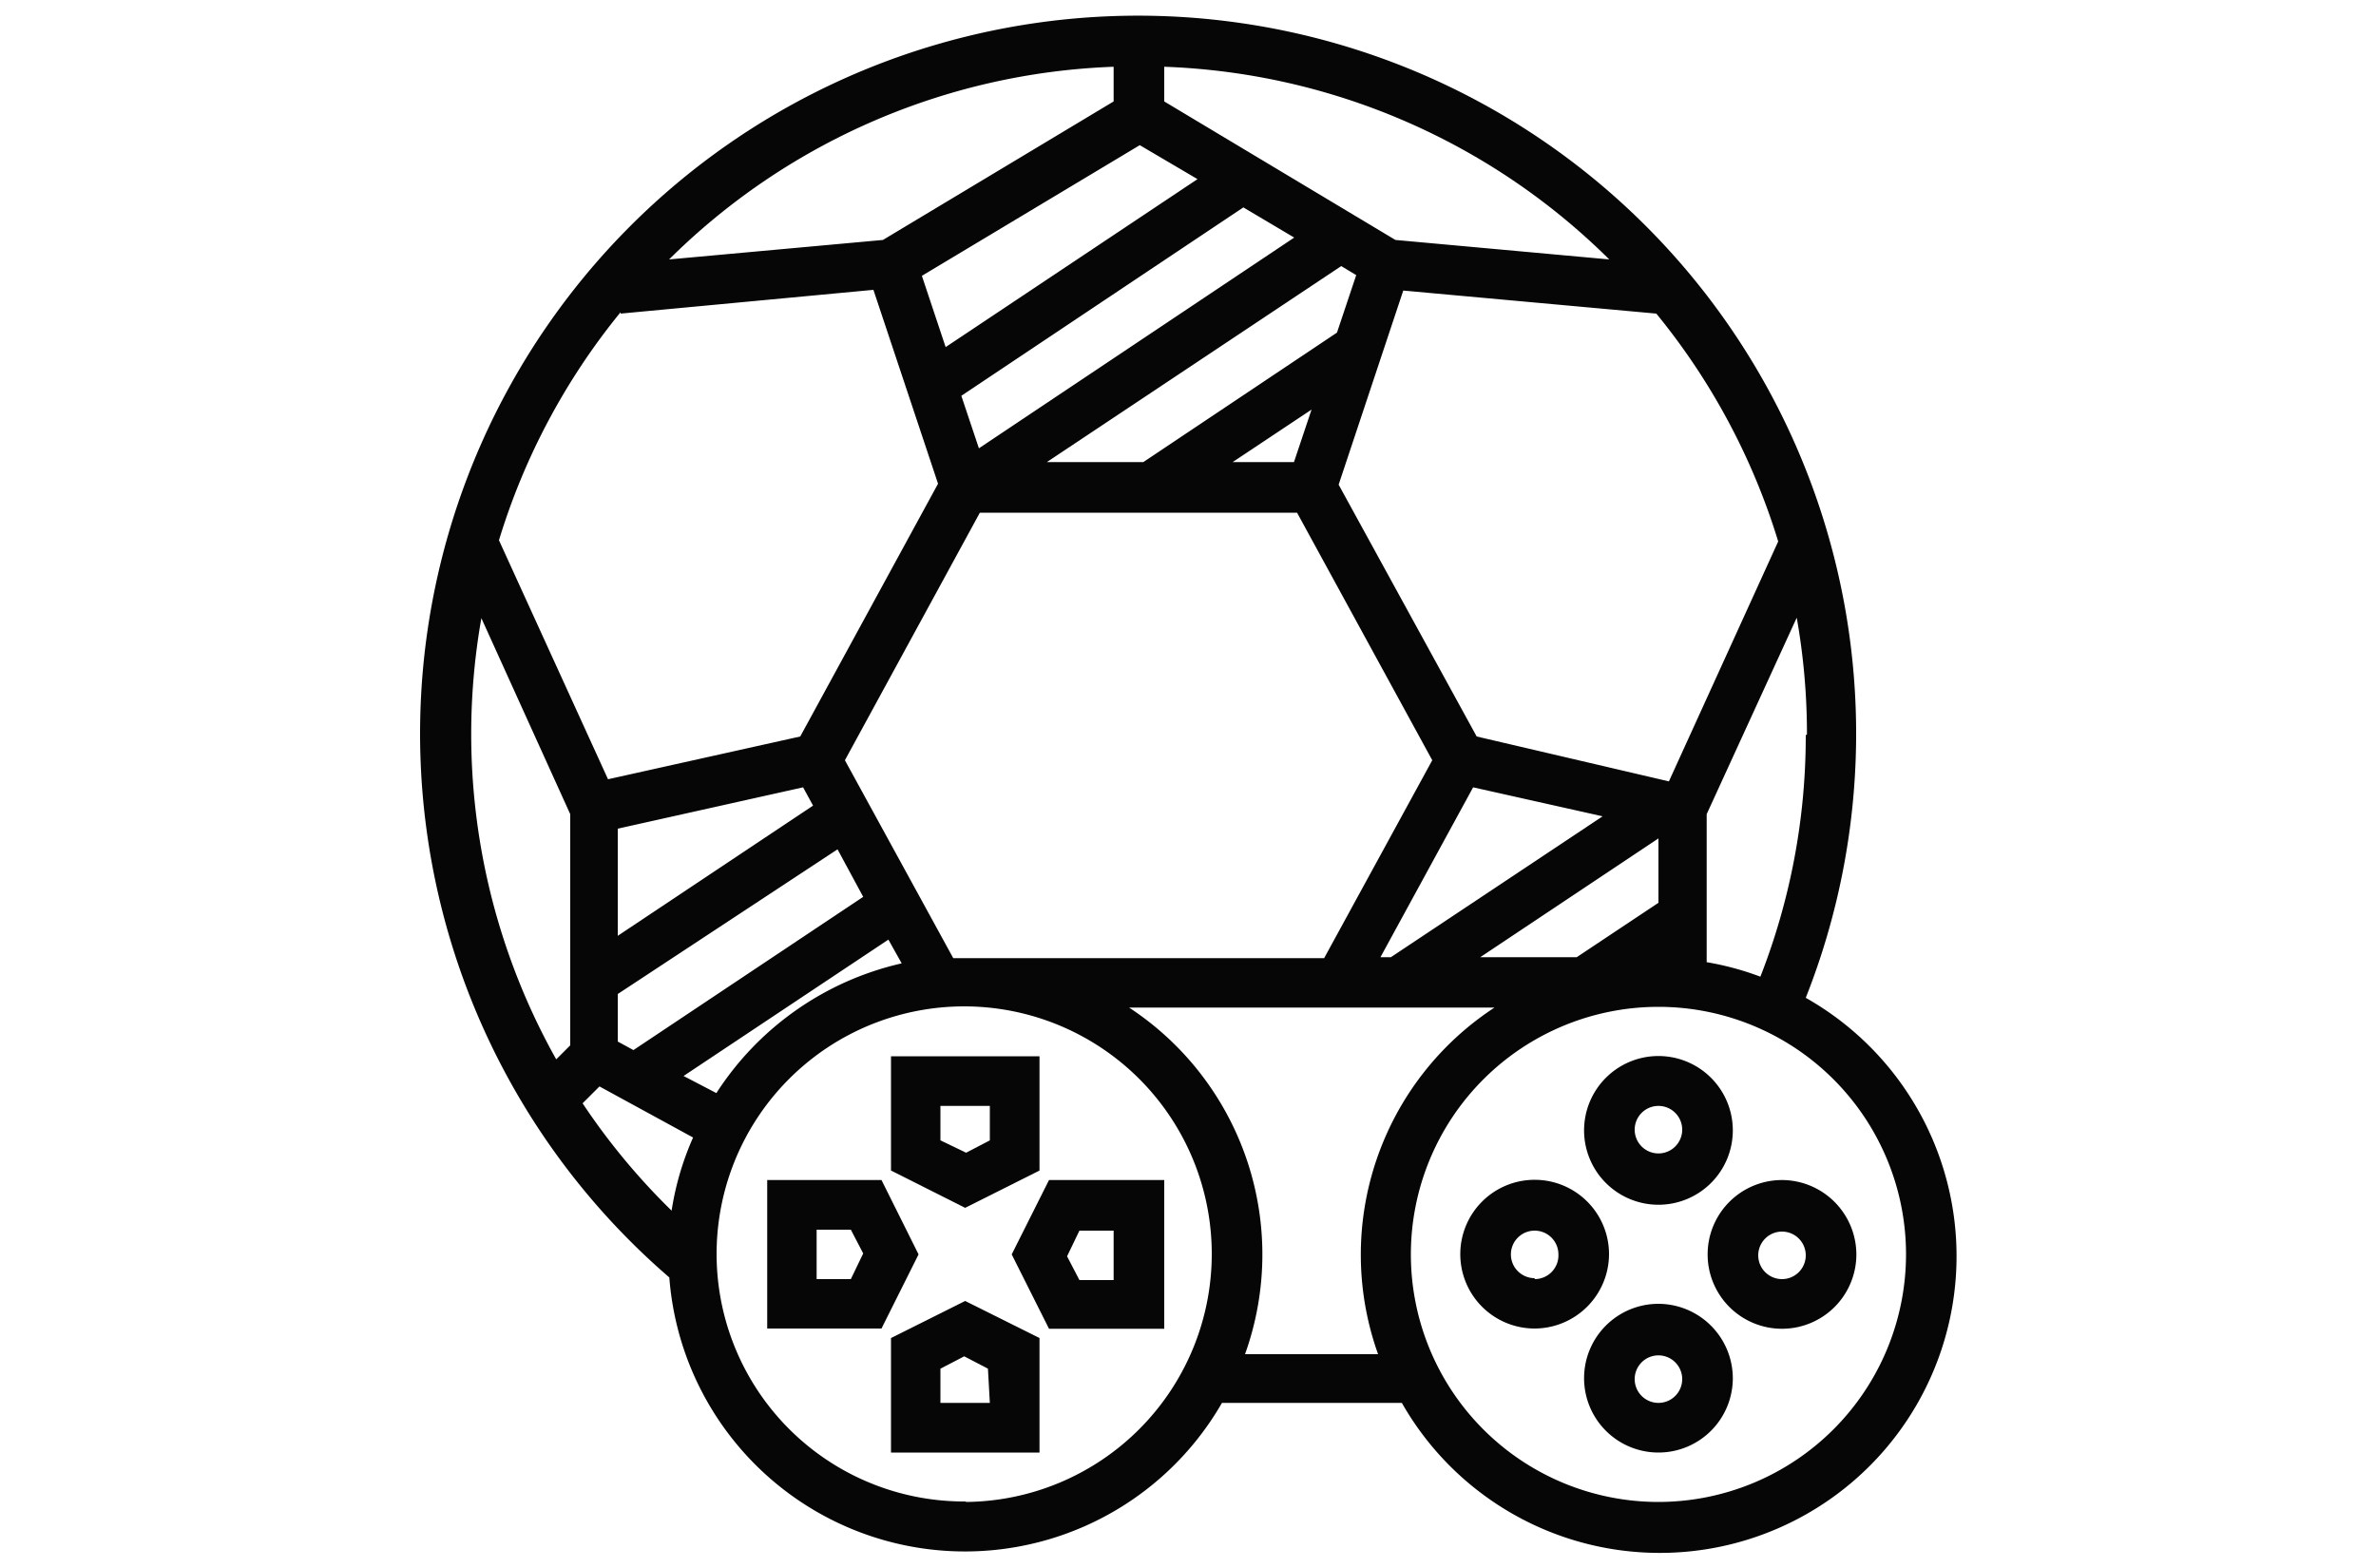 <svg id="Livello_1" data-name="Livello 1" xmlns="http://www.w3.org/2000/svg" viewBox="0 0 100 66"><defs><style>.cls-1{fill:#060606;}</style></defs><title>iconTavola disegno 147</title><path class="cls-1" d="M43.75,49.27V44.46H37.5v4.81l3.12,1.57ZM39.58,48V46.55h2.08V48l-1,.52Z"/><path class="cls-1" d="M37.1,49.67H32.29v6.25H37.1l1.56-3.12Zm-1.29,4.17H34.37V51.76h1.44l.52,1Z"/><path class="cls-1" d="M37.5,56.32v4.82h6.25V56.32l-3.13-1.56Zm4.16,2.73H39.58V57.61l1-.52,1,.52Z"/><path class="cls-1" d="M42.58,52.8l1.57,3.13H49V49.67H44.15Zm2.85-1h1.44v2.08H45.43l-.52-1Z"/><path class="cls-1" d="M69.8,50.71a3.13,3.13,0,1,0-3.13-3.12A3.13,3.13,0,0,0,69.8,50.71Zm0-4.16a1,1,0,1,1-1,1A1,1,0,0,1,69.8,46.55Z"/><path class="cls-1" d="M69.8,54.88A3.13,3.13,0,1,0,72.93,58,3.14,3.14,0,0,0,69.8,54.88Zm0,4.17a1,1,0,1,1,1-1A1,1,0,0,1,69.8,59.05Z"/><path class="cls-1" d="M75,49.67a3.13,3.13,0,1,0,3.13,3.13A3.14,3.14,0,0,0,75,49.67Zm0,4.17a1,1,0,1,1,1-1A1,1,0,0,1,75,53.84Z"/><path class="cls-1" d="M67.72,52.8a3.13,3.13,0,1,0-3.13,3.12A3.14,3.14,0,0,0,67.72,52.8Zm-3.13,1a1,1,0,1,1,1-1A1,1,0,0,1,64.59,53.84Z"/><path class="cls-1" d="M76,42A30.22,30.22,0,1,0,28.17,53.77a12.48,12.48,0,0,0,23.26,5.28H59A12.49,12.49,0,1,0,76,42Zm0-11.06a27.78,27.78,0,0,1-1.91,10.17,12.14,12.14,0,0,0-2.26-.61V34.27L75.62,26A28,28,0,0,1,76.05,30.92ZM69.71,13.2v0a28.11,28.11,0,0,1,5.13,9.59l-4.6,10.1L62.15,31,56.34,20.4l2.72-8.17ZM35.25,35.75l1.08,2-9.67,6.45L26,43.84v-2h0ZM26,39.39V34.88l7.8-1.74.42.77ZM35.56,32l5.68-10.42H54.59L60.28,32l-4.55,8.33H40.62c-.17,0-.33,0-.5,0ZM48.12,19.45H44.06L56.45,11.2l.63.38L56.27,14Zm7.08-2.21-.74,2.21H51.88Zm-14,1.63-.74-2.21L52.33,8.73,54.47,10ZM62,33.14l5.45,1.22-8.91,5.93H58.1Zm7.8,2.15V38l-3.44,2.29H62.3ZM49,2.81a28,28,0,0,1,18.73,8.11l-9-.82L49,4.27V2.81Zm1.4,4.73-10.6,7.07-1-3,9.17-5.5ZM46.87,2.81V4.27L37.16,10.1l-9,.82A28,28,0,0,1,46.87,2.81ZM26.12,13.14v.06l10.64-1,2.72,8.16L33.68,31l-8.09,1.8L21,22.74A28.13,28.13,0,0,1,26.12,13.14ZM24,44l-.59.59a28,28,0,0,1-3.15-18.57L24,34.27Zm4.31,7a27.9,27.9,0,0,1-3.79-4.56l.71-.71,3.94,2.15A12.11,12.11,0,0,0,28.26,51Zm.46-5.71,8.62-5.74.56,1a12.6,12.6,0,0,0-7.8,5.46Zm11.9,17.91A10.42,10.42,0,1,1,51,52.8,10.44,10.44,0,0,1,40.62,63.22ZM58,57H52.4a12.43,12.43,0,0,0-4.88-14.59H62.9A12.43,12.43,0,0,0,58,57ZM69.8,63.22A10.42,10.42,0,1,1,80.22,52.8,10.43,10.43,0,0,1,69.8,63.22Z"/></svg>